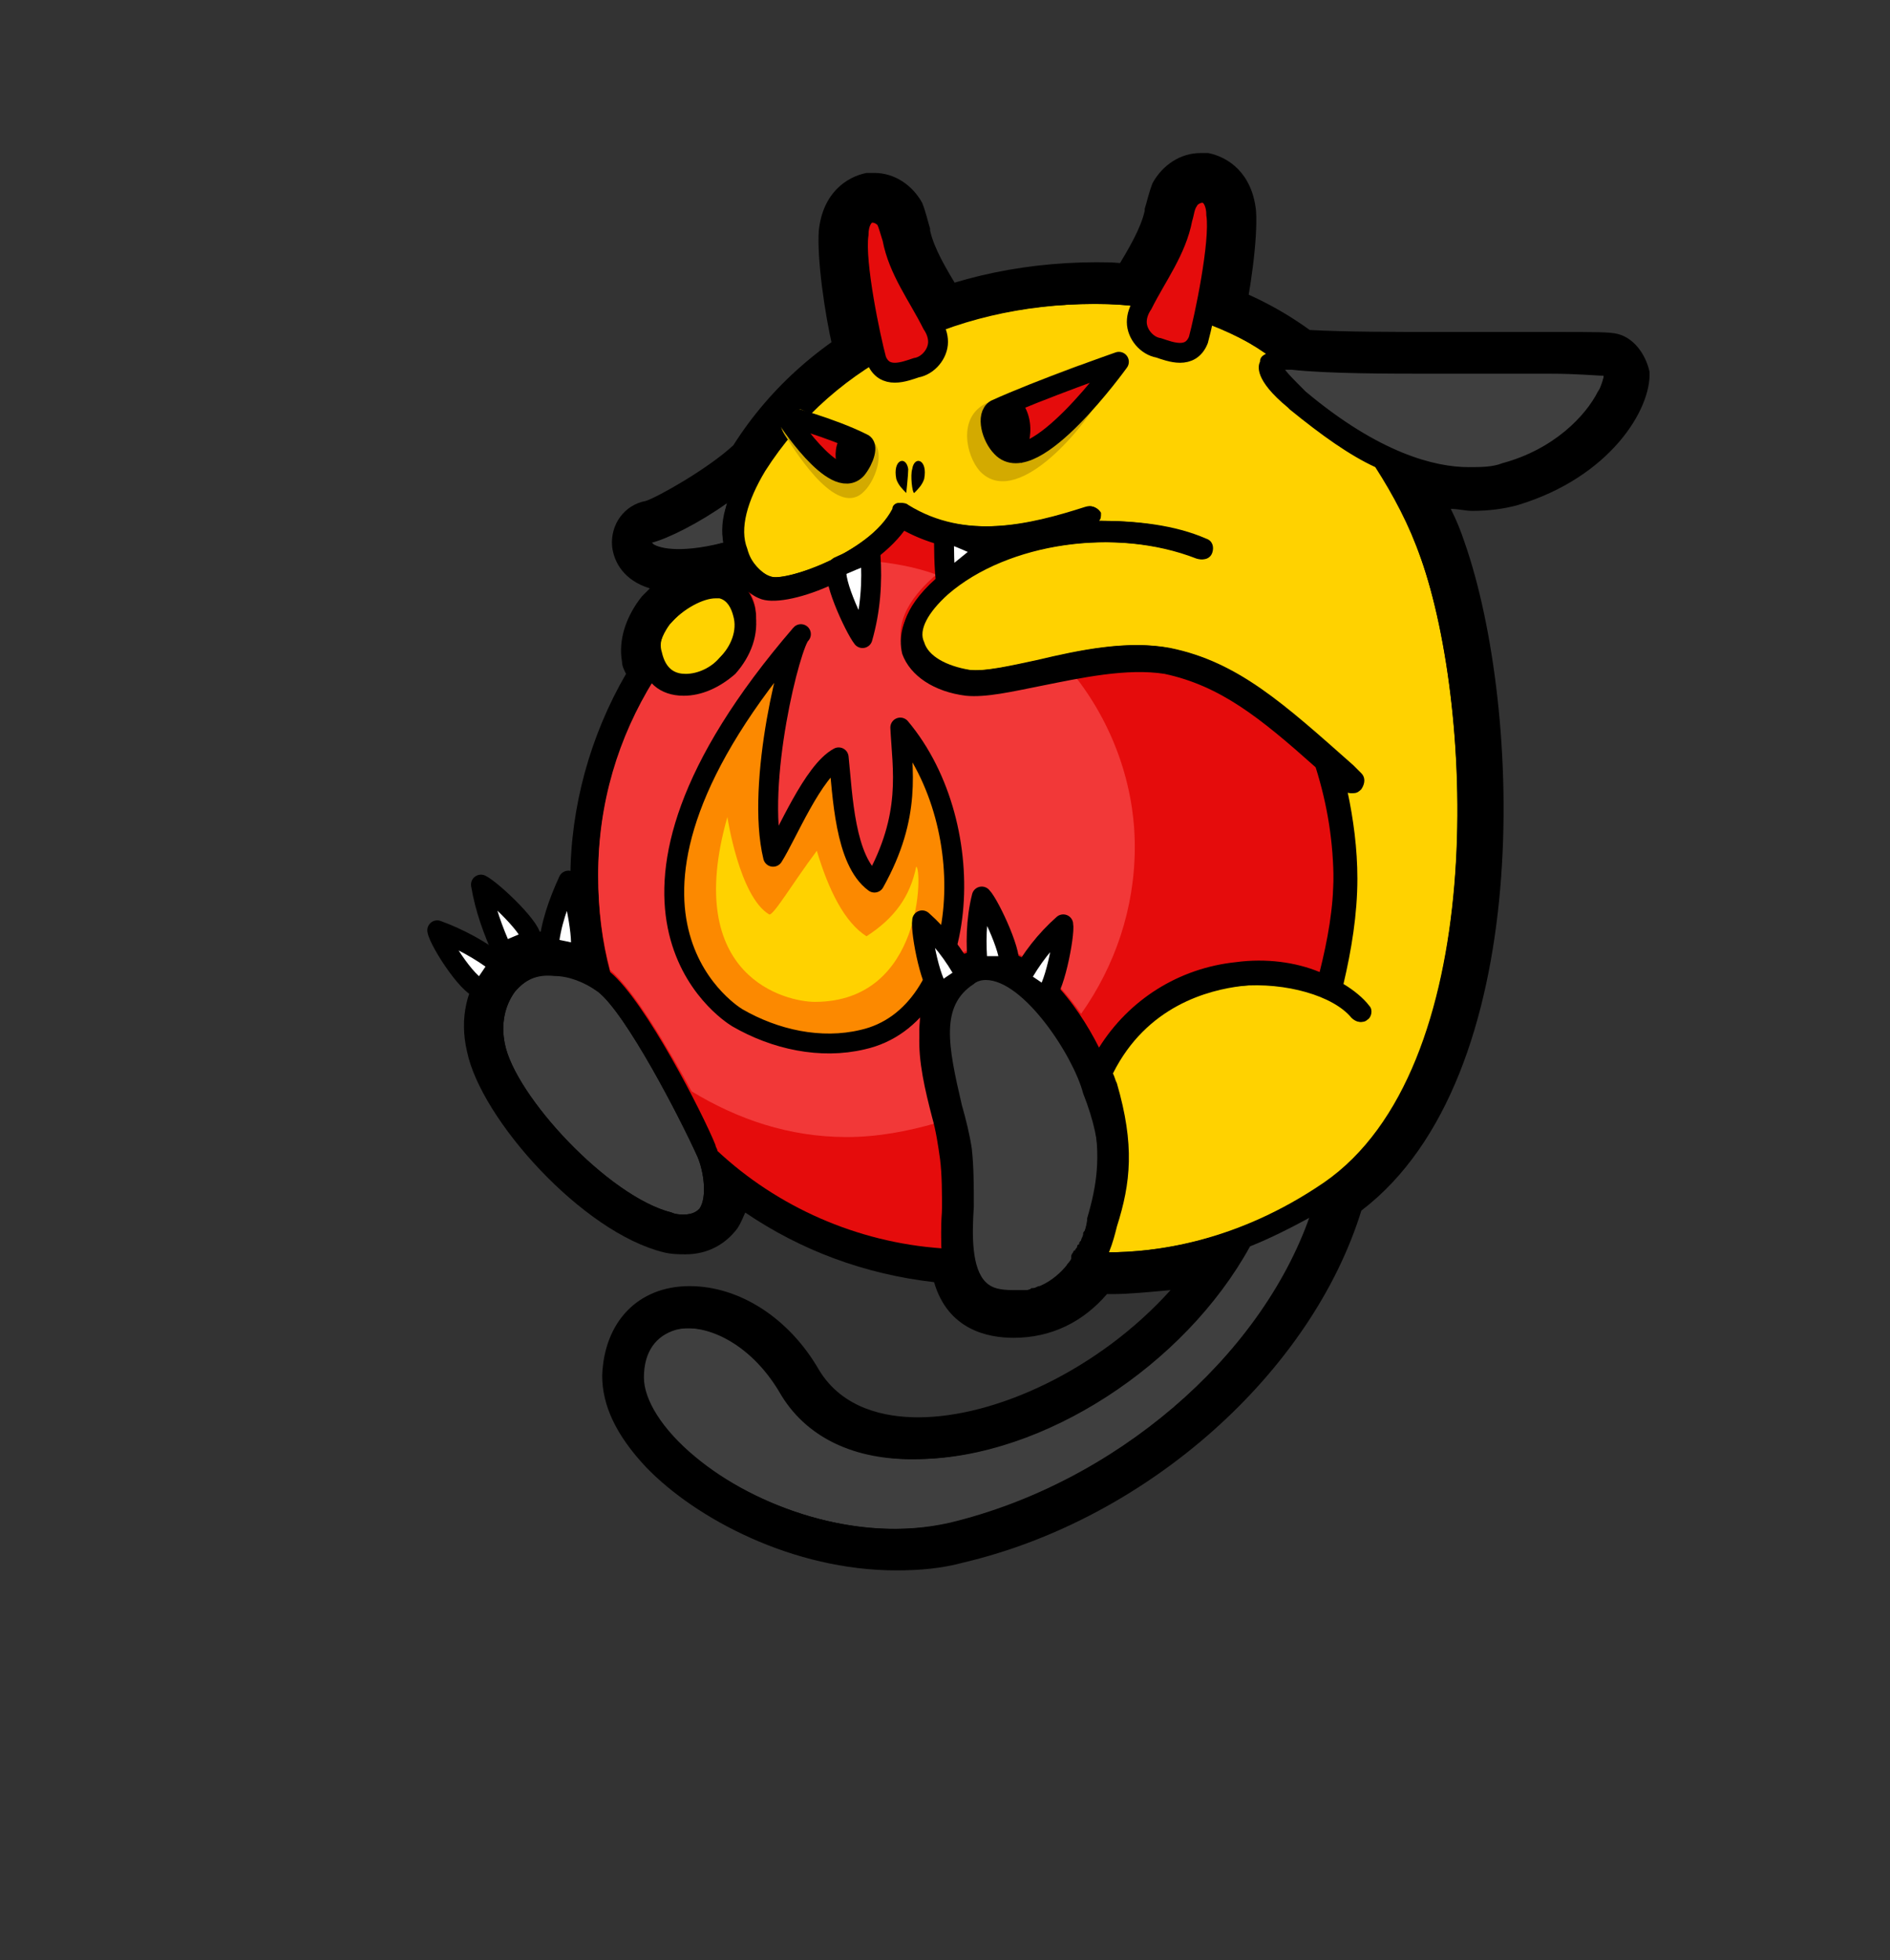 <?xml version="1.0" encoding="utf-8"?>
<!-- Generator: Adobe Illustrator 19.0.0, SVG Export Plug-In . SVG Version: 6.00 Build 0)  -->
<svg version="1.1" id="Layer_1" xmlns:sketch="http://www.bohemiancoding.com/sketch/ns"
	 xmlns="http://www.w3.org/2000/svg" xmlns:xlink="http://www.w3.org/1999/xlink" x="0px" y="0px" viewBox="-392.1 254.9 95.1 98.6"
	 style="enable-background:new -392.1 254.9 95.1 98.6;" xml:space="preserve">
<rect x="-392.1" y="254.9" width="95.1" height="98.6" fill="#333333" stroke="none"/>
<style type="text/css">
	.st0{fill:#005683;}
	.st1{fill:#E50C0C;}
	.st2{fill:#F23838;}
	.st3{fill:#3F3F3F;}
	.st4{fill:#FFD200;}
	.st5{fill:#E50C0C;stroke:#000000;stroke-miterlimit:10;}
	.st6{fill:#FFFFFF;stroke:#000000;stroke-linecap:round;stroke-linejoin:round;stroke-miterlimit:10;}
	.st7{fill:#FC8900;stroke:#000000;stroke-linecap:round;stroke-linejoin:round;stroke-miterlimit:10;}
	.st8{fill:#D3AA00;}
	.st9{fill:#E50C0C;stroke:#000000;stroke-linecap:round;stroke-linejoin:round;stroke-miterlimit:10;}
</style>
<title>Artboard</title>
<desc>Created with Sketch.</desc>
<path id="Fill-1" sketch:type="MSShapeGroup" d="M-310.7,271.7c-0.4-0.1-1-0.1-3.4-0.1c-0.8,0-1.7,0-2.6,0c-1.1,0-2.2,0-3.3,0
	c-1.8,0-4.4,0-6.2-0.1c-2.9-2.1-6.3-3.2-10-3.4c-8.1-0.2-15.2,3.2-19,9.2c-1.3,1.2-3.8,2.6-4.4,2.8c-1.1,0.2-1.8,1.2-1.7,2.3
	c0.1,0.8,0.6,1.7,1.9,2.1c-0.1,0.1-0.3,0.3-0.4,0.4c-0.8,1-1.2,2.2-1,3.3c0,0.2,0.1,0.4,0.2,0.6c-1.8,3.1-2.8,6.7-2.8,10.3
	c0,0.9,0.1,1.8,0.2,2.7c-0.3-0.1-0.6-0.1-0.9-0.1c-1.4,0-2.7,0.6-3.6,1.7c-0.9,1.2-1.3,2.7-0.9,4.4c0.7,3.4,5.8,9.1,9.9,10.1
	c0.4,0.1,0.8,0.1,1.1,0.1c1.1,0,2-0.5,2.6-1.3c0.2-0.3,0.3-0.6,0.4-0.8c2.8,1.9,6,3.1,9.5,3.5c0.7,2.4,2.7,2.8,4,2.8
	c1.9,0,3.5-0.8,4.7-2.2c0.1,0,0.2,0,0.3,0c0.8,0,1.8-0.1,2.9-0.2c-3.6,4-8.8,6.4-12.7,6.4h0c-1.6,0-3.8-0.4-5-2.4
	c-1.5-2.6-4-4.2-6.5-4.2c-2.6,0-4.3,1.8-4.4,4.5c0,1.5,0.7,3,2.2,4.6c2.5,2.6,7.4,5.2,12.6,5.2c1.2,0,2.3-0.1,3.4-0.4
	c9.3-2.2,17.5-9.6,20-17.7c8.8-6.7,8.1-25.3,5.2-33.6c-0.2-0.6-0.4-1.1-0.7-1.7c0.4,0,0.7,0.1,1.1,0.1c0.8,0,1.6-0.1,2.3-0.3
	c4.6-1.4,6.7-4.8,6.6-6.7C-309.3,272.7-309.9,271.9-310.7,271.7"/>
<path id="Fill-2" sketch:type="MSShapeGroup" class="st0" d="M-358.7,309.8c-0.5-0.8-1-1.7-1.5-2.5
	C-359.7,308.1-359.3,309-358.7,309.8"/>
<path id="Fill-3" sketch:type="MSShapeGroup" class="st1" d="M-325.8,293.3c-2.8-2.6-4.8-4.1-7.6-4.7c-1.9-0.4-4.2,0.1-6.2,0.6
	c-1.5,0.3-2.8,0.6-3.8,0.5c-1.6-0.2-2.8-1-3.2-2.1c-0.2-0.8-0.2-2,1.6-3.6c0.7-0.6,1.6-1.2,2.5-1.6c-1.4,0-2.7-0.3-4-1
	c-1.7,2.3-5.9,4-7.3,3.4c-0.3-0.1-0.6-0.4-0.9-0.7c0,0-0.1,0-0.1,0.1c0.3,0.3,0.6,0.8,0.7,1.3c0.2,1.1-0.2,2.2-1,3.1
	c-0.7,0.7-1.7,1.2-2.6,1.2c-0.6,0-1.2-0.2-1.5-0.6c-1.8,2.9-2.8,6.2-2.8,9.8c0,1.7,0.2,3.3,0.6,4.8c1.8,1.5,4.7,7.2,5.3,8.7
	c0,0.1,0.1,0.2,0.1,0.3c3,2.8,7,4.6,11.3,4.9c-0.1-0.7,0-1.5,0-2.2c0-0.9,0.1-1.9-0.1-2.7c-0.1-0.6-0.3-1.3-0.4-2.1
	c-0.7-2.7-1.4-5.9,1.2-7.6c0.5-0.3,1.1-0.5,1.6-0.5c2.4,0,4.5,2.8,5.6,5c1.5-2.4,4-4,6.9-4.3c1.5-0.2,3,0,4.2,0.5
	c0.4-1.6,0.7-3.2,0.7-4.9C-324.9,297.1-325.2,295.2-325.8,293.3"/>
<path id="Fill-4" sketch:type="MSShapeGroup" class="st2" d="M-338.1,288.8c-0.5,0.1-1.1,0.2-1.6,0.3c-1.5,0.3-2.8,0.6-3.8,0.5
	c-1.6-0.2-2.8-1-3.2-2.1c-0.2-0.8-0.2-2,1.6-3.6c0,0,0.1,0,0.1-0.1c-1.1-0.4-2.3-0.6-3.5-0.7c-1.9,1.3-4.4,2-5.3,1.6
	c-0.3-0.1-0.6-0.4-0.9-0.7c0,0-0.1,0-0.1,0.1c0.3,0.3,0.6,0.8,0.7,1.3c0.2,1.1-0.2,2.2-1,3.1c-0.7,0.7-1.7,1.2-2.6,1.2
	c-0.6,0-1.2-0.2-1.5-0.6c-1.8,2.9-2.8,6.2-2.8,9.8c0,1.7,0.2,3.3,0.6,4.8c1.2,1,2.9,3.9,4.1,6.1c2.3,1.4,4.9,2.3,7.8,2.3
	c1.6,0,3.1-0.3,4.5-0.7c-0.1-0.3-0.1-0.5-0.2-0.8c-0.7-2.7-1.4-5.9,1.2-7.6c0.5-0.3,1.1-0.5,1.6-0.5c1.8,0,3.5,1.7,4.7,3.4
	c1.7-2.4,2.7-5.3,2.7-8.4C-335,294.4-336.1,291.3-338.1,288.8"/>
<path id="Fill-6" sketch:type="MSShapeGroup" class="st3" d="M-337.2,310.5C-337.2,310.5-337.2,310.5-337.2,310.5
	c-0.1-0.3-0.1-0.5-0.2-0.7c-0.5-1.9-3-5.7-4.9-5.7c-0.3,0-0.6,0.1-0.8,0.3c-1.7,1.1-1.3,3.1-0.6,6.1c0.2,0.7,0.4,1.5,0.5,2.2
	c0.1,0.9,0.1,1.9,0.1,2.9c-0.1,1.5-0.1,3.1,0.6,3.8c0.3,0.3,0.7,0.4,1.4,0.4c0.2,0,0.4,0,0.5,0c0.1,0,0.1,0,0.1,0
	c0.1,0,0.2,0,0.3-0.1c0,0,0.1,0,0.1,0c0.1,0,0.2-0.1,0.3-0.1c0,0,0.1,0,0.1,0c0.1-0.1,0.3-0.1,0.4-0.2c0,0,0,0,0,0
	c0.1-0.1,0.2-0.1,0.3-0.2c0,0,0.1,0,0.1-0.1c0.1-0.1,0.2-0.1,0.2-0.2c0,0,0,0,0.1-0.1c0.1-0.1,0.2-0.2,0.2-0.3c0,0,0,0,0,0
	c0.1-0.1,0.2-0.2,0.2-0.3c0,0,0,0,0-0.1c0-0.1,0.1-0.2,0.1-0.2c0,0,0-0.1,0.1-0.1c0-0.1,0.1-0.1,0.1-0.2c0,0,0-0.1,0.1-0.1
	c0-0.1,0-0.1,0.1-0.2c0-0.1,0.1-0.2,0.1-0.3c0,0,0,0,0,0c0-0.1,0-0.1,0.1-0.2c0.1-0.3,0.1-0.4,0.1-0.5c0,0,0-0.1,0-0.1
	c0.5-1.7,0.7-3.1,0.3-5.2C-337.1,310.9-337.1,310.7-337.2,310.5"/>
<path id="Fill-7" sketch:type="MSShapeGroup" class="st3" d="M-320.1,273.7c-2.1,0-5.2,0-7-0.2c-0.2,0-0.3,0-0.4,0
	c0.1,0.2,0.5,0.6,1,1.1l0.1,0.1c3.7,3.2,6.5,3.8,8.2,3.8h0c0.6,0,1.2-0.1,1.7-0.2c2.6-0.8,4.2-2.4,4.8-3.6c0.2-0.5,0.3-0.8,0.3-0.9
	c-0.4,0-1.3-0.1-2.7-0.1c-0.8,0-1.7,0-2.6,0C-317.8,273.7-319,273.7-320.1,273.7"/>
<path id="Fill-8" sketch:type="MSShapeGroup" class="st3" d="M-366.2,304.8c-0.5,0.7-0.7,1.6-0.5,2.6c0.5,2.6,5.2,7.7,8.4,8.5
	c0.2,0.1,0.5,0.1,0.6,0.1c0.5,0,0.7-0.2,0.8-0.3c0.4-0.6,0.2-1.9-0.1-2.6c-0.9-2-3.6-7.2-5-8.3c-0.7-0.5-1.5-0.8-2.2-0.8
	C-365.1,303.9-365.7,304.2-366.2,304.8"/>
<path id="Fill-9" sketch:type="MSShapeGroup" class="st4" d="M-358.9,287.8c0.2,0.9,0.7,1.1,1.2,1.1c0.6,0,1.3-0.3,1.8-0.9
	c0.6-0.6,0.9-1.4,0.7-2.1c-0.1-0.4-0.3-0.8-0.7-0.9c-0.1,0-0.1,0-0.2,0c-0.6,0-1.6,0.5-2.3,1.3C-358.6,286.6-359,287.2-358.9,287.8"
	/>
<path id="Fill-10" sketch:type="MSShapeGroup" class="st3" d="M-326.1,316.1c-1.1,0.6-2.1,1.1-3.1,1.5c-3.3,6-10.4,10.6-16.6,10.7
	c-3.2,0.1-5.7-1.2-7-3.4c-1.5-2.5-3.8-3.5-5.3-3.1c-1,0.3-1.6,1.1-1.6,2.4c0,1.1,0.9,2.6,2.6,4c3,2.5,8.2,4.4,12.9,3.3
	C-336,329.5-328.7,323.2-326.1,316.1"/>
<path id="Fill-11" sketch:type="MSShapeGroup" class="st3" d="M-359.3,282.1C-359.3,282.1-359.4,282.1-359.3,282.1
	c-0.1,0,0,0.1,0.1,0.2c0.2,0.1,1.1,0.6,3.5-0.1c-0.1-0.6,0-1.2,0.2-2.1C-356.9,281.1-358.5,281.9-359.3,282.1"/>
<path id="Fill-12" sketch:type="MSShapeGroup" d="M-357.7,289.9L-357.7,289.9c-1.2,0-2-0.7-2.2-1.9c-0.1-0.8,0.1-1.6,0.8-2.4
	c0.8-1,2.2-1.7,3.1-1.7c0.2,0,0.4,0,0.6,0.1c0.7,0.3,1.1,0.9,1.3,1.7c0.2,1.1-0.2,2.2-1,3.1C-355.9,289.5-356.8,289.9-357.7,289.9
	L-357.7,289.9z M-356,284.9c-0.6,0-1.6,0.5-2.3,1.3c-0.3,0.3-0.7,0.9-0.5,1.5c0.2,0.9,0.7,1.1,1.2,1.1c0.6,0,1.3-0.3,1.8-0.9
	c0.6-0.6,0.9-1.4,0.7-2.1c-0.1-0.4-0.3-0.8-0.7-0.9C-355.9,284.9-355.9,284.9-356,284.9L-356,284.9z"/>
<path id="Fill-13" sketch:type="MSShapeGroup" class="st4" d="M-320.6,283c-0.6-1.7-1.3-3.2-2.2-4.6c-1.3-0.6-2.7-1.5-4.3-2.9
	l-0.1-0.1c-1.7-1.5-1.5-2.1-1.4-2.3c0.1-0.2,0.2-0.3,0.3-0.4c-2.4-1.5-5.1-2.4-8-2.5c-7.4-0.2-13.8,2.9-17.3,8.4
	c-0.9,1.5-1.3,2.9-0.9,3.9c0.2,0.8,0.8,1.3,1.2,1.4c0.7,0.3,4.9-1.2,6.2-3.4c0.1-0.1,0.2-0.2,0.3-0.3c0.1,0,0.3,0,0.4,0.1
	c2.9,1.8,6.2,1,9,0.1c0.3-0.1,0.6,0.1,0.7,0.3c0,0.2,0,0.3-0.1,0.4c1.9,0,3.8,0.2,5.4,0.9c0.3,0.1,0.4,0.4,0.3,0.7
	c-0.1,0.3-0.4,0.4-0.7,0.3c-4.1-1.6-9.6-0.8-12.6,1.8c-1,0.9-1.5,1.8-1.2,2.4c0.2,0.7,1.1,1.2,2.3,1.4c0.8,0.1,2.1-0.2,3.5-0.5
	c2.1-0.5,4.5-1,6.6-0.6c3.4,0.7,5.7,2.8,9.2,5.9l0.4,0.4c0.2,0.2,0.2,0.5,0,0.8c-0.1,0.1-0.2,0.2-0.4,0.2c-0.1,0-0.2,0-0.3-0.1
	c0.3,1.4,0.5,2.9,0.5,4.4c0,1.8-0.3,3.6-0.7,5.3c0.5,0.3,1,0.7,1.3,1.1c0.2,0.2,0.1,0.6-0.1,0.7c-0.2,0.2-0.6,0.1-0.7-0.1
	c-0.9-1.2-3.3-1.9-5.6-1.6c-1.7,0.2-4.8,1-6.5,4.4c0.1,0.2,0.1,0.3,0.2,0.5c0.9,3.1,0.7,5,0,7.2c-0.1,0.4-0.2,0.8-0.4,1.3
	c2.3,0,6.5-0.5,10.9-3.5C-317.2,308.7-317.9,290.6-320.6,283"/>
<path id="Fill-14" sketch:type="MSShapeGroup" d="M-311,272.7c-0.3-0.1-0.9-0.1-3.1-0.1c-0.8,0-1.7,0-2.6,0c-1.1,0-2.2,0-3.4,0
	c-2,0-4.7,0-6.6-0.1c-2.8-2.1-6-3.2-9.6-3.3c-7.7-0.2-14.5,3.1-18.2,8.8c-1.4,1.4-4.1,2.9-5,3.1c-0.4,0.1-0.7,0.4-0.9,0.8
	c-0.1,0.4,0,0.8,0.3,1.1c0.3,0.3,0.9,0.7,2.1,0.7c0.6,0,1.5-0.1,2.5-0.4c0.4,0.9,1.1,1.5,1.6,1.7c1.3,0.6,5.6-1.1,7.3-3.4
	c1.3,0.7,2.7,1,4,1c-0.9,0.4-1.8,1-2.5,1.6c-1.7,1.5-1.8,2.8-1.6,3.6c0.4,1.1,1.6,1.9,3.2,2.1c1,0.1,2.3-0.2,3.8-0.5
	c2-0.4,4.3-0.9,6.2-0.6c2.8,0.6,4.8,2.2,7.6,4.7c0.6,1.9,0.9,3.8,0.9,5.8c0,1.7-0.2,3.3-0.7,4.9c-1.2-0.5-2.7-0.6-4.2-0.5
	c-2.9,0.3-5.4,1.8-6.9,4.3c-1.1-2.2-3.3-5-5.6-5c-0.6,0-1.1,0.2-1.6,0.5c-2.6,1.8-1.9,4.9-1.2,7.6c0.2,0.7,0.3,1.4,0.4,2.1
	c0.1,0.8,0.1,1.7,0.1,2.7c-0.1,1.8-0.1,3.7,1,4.9c0.6,0.6,1.4,0.9,2.4,0.9c2.1,0,3.5-1.1,4.3-2.4c0.2,0,0.4,0,0.6,0
	c1.4,0,3.3-0.2,5.5-0.9c-3.3,5.2-9.6,9-15.1,9.1c-2,0-4.6-0.4-6.1-2.9c-1.8-3-4.6-4.1-6.5-3.6c-1.5,0.4-2.4,1.6-2.4,3.4
	c0,1.5,1,3.2,3,4.8c2.6,2.1,6.6,3.9,10.8,3.9c1,0,2.1-0.1,3.1-0.3c9-2.1,17.1-9.4,19.3-17.3c4.9-3.5,6.4-10.4,6.9-15.7
	c0.6-6.7-0.5-13.3-1.8-16.9c-0.5-1.3-1-2.5-1.6-3.6c1.2,0.4,2.2,0.5,3,0.5h0c0.7,0,1.4-0.1,2-0.3c4.2-1.2,5.9-4.3,5.9-5.6
	C-310.3,273.2-310.6,272.8-311,272.7L-311,272.7z M-355.7,282.2c-2.4,0.6-3.3,0.2-3.5,0.1c-0.1-0.1-0.1-0.1-0.2-0.1c0,0,0,0,0.1,0
	c0.8-0.2,2.4-1,3.8-2C-355.8,281-355.8,281.7-355.7,282.2L-355.7,282.2z M-337.4,316.3C-337.4,316.3-337.4,316.3-337.4,316.3
	c0,0.2-0.7,3.6-3.9,3.6c-0.6,0-1.1-0.1-1.4-0.4c-0.7-0.7-0.6-2.3-0.6-3.8c0-1,0.1-2-0.1-2.9c-0.1-0.7-0.3-1.5-0.5-2.2
	c-0.7-3-1-5,0.6-6.1c0.3-0.2,0.5-0.3,0.8-0.3c1.9,0,4.4,3.8,4.9,5.7C-336.5,312.7-336.7,314.3-337.4,316.3L-337.4,316.3z
	 M-344.3,331.5c-4.8,1.1-9.9-0.9-12.9-3.3c-1.7-1.4-2.7-2.8-2.6-4c0-1.3,0.6-2.1,1.6-2.4c1.5-0.4,3.8,0.6,5.3,3.1
	c1.3,2.3,3.8,3.5,7,3.4c6.2-0.1,13.3-4.7,16.6-10.7c1-0.4,2-0.9,3.1-1.5C-328.7,323.2-336,329.5-344.3,331.5L-344.3,331.5z
	 M-320.6,283c2.7,7.7,3.4,25.7-4.9,31.4c-4.4,3-8.5,3.5-10.9,3.5c0.2-0.5,0.3-0.9,0.4-1.3c0.7-2.2,0.9-4.1,0-7.2
	c0-0.1-0.1-0.3-0.2-0.5c1.7-3.5,4.8-4.3,6.5-4.4c2.3-0.2,4.7,0.5,5.6,1.6c0.2,0.2,0.5,0.3,0.7,0.1c0.2-0.2,0.3-0.5,0.1-0.7
	c-0.3-0.4-0.8-0.8-1.3-1.1c0.5-1.7,0.7-3.5,0.7-5.3c0-1.5-0.2-3-0.5-4.4c0.1,0.1,0.2,0.1,0.3,0.1c0.1,0,0.3-0.1,0.4-0.2
	c0.2-0.2,0.2-0.6,0-0.8l-0.4-0.4c-3.5-3.1-5.7-5.2-9.2-5.9c-2.1-0.4-4.5,0.1-6.6,0.6c-1.4,0.3-2.7,0.6-3.5,0.5
	c-1.1-0.1-2-0.7-2.3-1.4c-0.2-0.7,0.2-1.5,1.2-2.4c3-2.6,8.5-3.4,12.6-1.8c0.3,0.1,0.6,0,0.7-0.3c0.1-0.3,0-0.6-0.3-0.7
	c-1.7-0.7-3.5-0.9-5.4-0.9c0.1-0.1,0.1-0.3,0.1-0.4c-0.1-0.3-0.4-0.4-0.7-0.3c-2.8,0.9-6.1,1.7-9-0.1c-0.1-0.1-0.3-0.1-0.4-0.1
	c-0.1,0-0.3,0.1-0.3,0.3c-1.2,2.3-5.5,3.7-6.2,3.4c-0.4-0.2-0.9-0.7-1.2-1.4c-0.3-1.1,0-2.4,0.9-3.9c3.5-5.5,9.9-8.6,17.3-8.4
	c3,0.1,5.7,0.9,8,2.5c-0.2,0.1-0.3,0.2-0.3,0.4c-0.1,0.2-0.3,0.9,1.4,2.3l0.1,0.1c1.6,1.3,3,2.3,4.3,2.9
	C-322,279.8-321.2,281.3-320.6,283L-320.6,283z M-311.7,274.6c-0.6,1.2-2.2,2.9-4.8,3.6c-0.5,0.2-1.1,0.2-1.7,0.2h0
	c-1.7,0-4.5-0.7-8.2-3.8l-0.1-0.1c-0.5-0.5-0.9-0.9-1-1.1c0.1,0,0.2,0,0.4,0c1.9,0.2,4.9,0.2,7,0.2c1.1,0,2.3,0,3.4,0
	c0.9,0,1.8,0,2.6,0c1.5,0,2.4,0,2.7,0.1C-311.4,273.8-311.4,274.2-311.7,274.6L-311.7,274.6z"/>
<path id="Fill-18" sketch:type="MSShapeGroup" d="M-357.7,317L-357.7,317c-0.3,0-0.6,0-0.9-0.1c-3.6-0.9-8.5-6.3-9.2-9.3
	c-0.3-1.3,0-2.6,0.7-3.5c0.7-0.8,1.7-1.3,2.7-1.3c1,0,2,0.4,2.8,1c1.8,1.3,4.7,7.3,5.4,8.7c0.3,0.6,0.8,2.4,0.1,3.6
	C-356.3,316.6-356.8,317-357.7,317L-357.7,317z M-364.3,303.9c-0.8,0-1.4,0.3-1.9,0.9c-0.5,0.7-0.7,1.6-0.5,2.6
	c0.5,2.6,5.2,7.7,8.4,8.5c0.2,0.1,0.5,0.1,0.6,0.1c0.5,0,0.7-0.2,0.8-0.3c0.4-0.6,0.2-1.9-0.1-2.6c-0.9-2-3.6-7.2-5-8.3
	C-362.8,304.2-363.6,303.9-364.3,303.9L-364.3,303.9z"/>
<path class="st5" d="M-348.9,266.7c0-0.5,0.2-1.1,0.7-1.1c0.3,0,0.6,0.2,0.7,0.4s0.2,0.6,0.3,0.9c0.3,1.6,1.3,2.9,2,4.3
	c0.2,0.3,0.3,0.6,0.3,0.9c0,0.6-0.5,1.2-1.1,1.3c-0.6,0.2-1.6,0.6-2-0.4C-348.3,271.9-349.1,268.1-348.9,266.7z"/>
<path d="M-348.4,271c-0.3-1.5-0.6-3.4-0.5-4.3c0-0.5,0.2-1.1,0.7-1.1c0,0,0.1,0,0.1,0c0.3,0,0.5,0.2,0.7,0.4
	c0.2,0.3,0.2,0.6,0.3,0.9c0.2,1,0.7,2,1.2,2.9c0.4-0.1,0.8-0.2,1.2-0.3c0.3,0,0.6,0,0.9,0c0,0-0.1-0.1-0.1-0.1c-0.6-1-1.2-2-1.4-2.9
	l0-0.1c-0.1-0.3-0.2-0.8-0.4-1.3c-0.5-0.9-1.4-1.5-2.4-1.5c-0.1,0-0.2,0-0.4,0c-1,0.2-2.2,1-2.4,2.9c-0.1,1.4,0.3,4.2,0.7,5.9
	C-349.7,271.9-349.1,271.4-348.4,271z"/>
<path class="st5" d="M-330.9,265.7c0-0.5-0.2-1.1-0.7-1.1c-0.3,0-0.6,0.2-0.7,0.4c-0.2,0.3-0.2,0.6-0.3,0.9c-0.3,1.6-1.3,2.9-2,4.3
	c-0.2,0.3-0.3,0.6-0.3,0.9c0,0.6,0.5,1.2,1.1,1.3c0.6,0.2,1.6,0.6,2-0.4C-331.5,270.9-330.7,267.1-330.9,265.7z"/>
<path d="M-331.4,270c0.3-1.5,0.6-3.4,0.5-4.3c0-0.5-0.2-1.1-0.7-1.1c0,0-0.1,0-0.1,0c-0.3,0-0.5,0.2-0.7,0.4
	c-0.2,0.3-0.2,0.6-0.3,0.9c-0.2,1-0.7,2-1.2,2.9c-0.4-0.1-0.8-0.2-1.2-0.3c-0.3,0-0.6,0-0.9,0c0,0,0.1-0.1,0.1-0.1
	c0.6-1,1.2-2,1.4-2.9l0-0.1c0.1-0.3,0.2-0.8,0.4-1.3c0.5-0.9,1.4-1.5,2.4-1.5c0.1,0,0.2,0,0.4,0c1,0.2,2.2,1,2.4,2.9
	c0.1,1.4-0.3,4.2-0.7,5.9C-330.2,270.9-330.7,270.4-331.4,270z"/>
<path d="M-346.2,278.5c0.1-0.7,0.8-0.5,0.6,0.5c-0.1,0.3-0.3,0.5-0.5,0.7C-346.2,279.7-346.3,278.8-346.2,278.5z"/>
<path d="M-346.4,278.5c-0.1-0.7-0.8-0.5-0.6,0.5c0.1,0.3,0.3,0.5,0.5,0.7C-346.5,279.7-346.4,278.8-346.4,278.5z"/>
<path class="st6" d="M-348.7,287c0.4-1.4,0.5-2.8,0.4-4.2c-0.3,0-1.6,0.6-1.6,0.6C-350.4,283.7-349.1,286.5-348.7,287z"/>
<path class="st6" d="M-344.5,284.2c-0.1-0.8-0.1-1.7-0.1-2.5c0.3,0,1.6,0.6,1.6,0.6c0.1,0.1,0.2,0.3,0.1,0.6L-344.5,284.2z"/>
<path class="st7" d="M-355,306.1c1.9,1.1,4.2,1.6,6.3,1.1c5.4-1.2,6.1-10.7,1.9-15.7c0.1,2.1,0.6,4.4-1.3,7.8
	c-1.5-1.1-1.6-4.4-1.8-6.3c-1.3,0.7-2.6,3.9-3.3,5c-0.9-3.7,0.9-10.8,1.4-11.2C-363.6,300.5-355.5,305.8-355,306.1z"/>
<path class="st4" d="M-355.5,296c-2.3,8.1,3,9.3,4.4,9.3c5.5,0,5.4-6.8,5.1-6.8c-0.3,1.5-1.1,2.6-2.5,3.5c-1.1-0.7-1.9-2.3-2.5-4.3
	c-1.2,1.6-2.2,3.3-2.4,3.2C-354.9,300-355.5,296-355.5,296z"/>
<g>
	<path class="st8" d="M-342.8,278.6c1.8,1.9,5.1-2,6-3.6c0.9-1.5-0.6-1.9-1.1-1.7c-1.3,0.5-2.4,0.9-4.6,1.9
		C-343.9,275.9-343.5,277.8-342.8,278.6z"/>
	<path class="st9" d="M-341.7,277.4c1.6,1.7,5.9-4.3,5.9-4.3s-4,1.4-6.2,2.4C-342.5,275.8-342.2,276.9-341.7,277.4z"/>
	<path d="M-340.7,275.1c0,0-3.4,0.9,0,3.1C-340.7,278.1-339.7,276.5-340.7,275.1z"/>
</g>
<g>
	<path class="st8" d="M-348.6,279.6c-1.3,1.4-3.3-1.7-4-2.8c-0.7-1.1,0.4-1.4,0.8-1.3c0.9,0.4,1.7,0.6,3.3,1.4
		C-347.4,277.3-348,279-348.6,279.6z"/>
	<path class="st9" d="M-349,278.5c-1.1,1.2-3.6-2.7-3.6-2.7s2.3,0.6,3.9,1.4C-348.4,277.3-348.6,278-349,278.5z"/>
	<path d="M-349.7,276.7c0,0,2.4,0.7,0,2.2C-349.7,279-350.5,277.8-349.7,276.7z"/>
</g>
<path class="st6" d="M-338.6,301.4c-0.9,0.8-1.6,1.7-2.2,2.8c0.2,0.1,1.2,0.8,1.2,0.8C-339.1,305-338.5,301.9-338.6,301.4z"/>
<path class="st6" d="M-342.7,300c-0.3,1.2-0.3,2.4-0.2,3.5c0.2,0,1.5,0,1.5,0C-341,303.2-342.3,300.4-342.7,300z"/>
<path class="st6" d="M-345.7,301.2c0.9,0.8,1.6,1.7,2.2,2.8c-0.2,0.1-1.2,0.8-1.2,0.8C-345.2,304.8-345.8,301.8-345.7,301.2z"/>
<path class="st6" d="M-363.5,299.2c-0.5,1.1-0.9,2.2-1,3.4c0.2,0,1.5,0.3,1.5,0.3C-362.6,302.7-363.2,299.7-363.5,299.2z"/>
<path class="st6" d="M-367.9,299.4c0.2,1.2,0.6,2.3,1.1,3.4c0.2-0.1,1.4-0.6,1.4-0.6C-365.1,301.8-367.3,299.7-367.9,299.4z"/>
<path class="st6" d="M-370.1,301.7c1.1,0.4,2.2,1,3.1,1.7c-0.1,0.2-0.8,1.2-0.8,1.2C-368.3,304.9-370,302.3-370.1,301.7z"/>
</svg>
